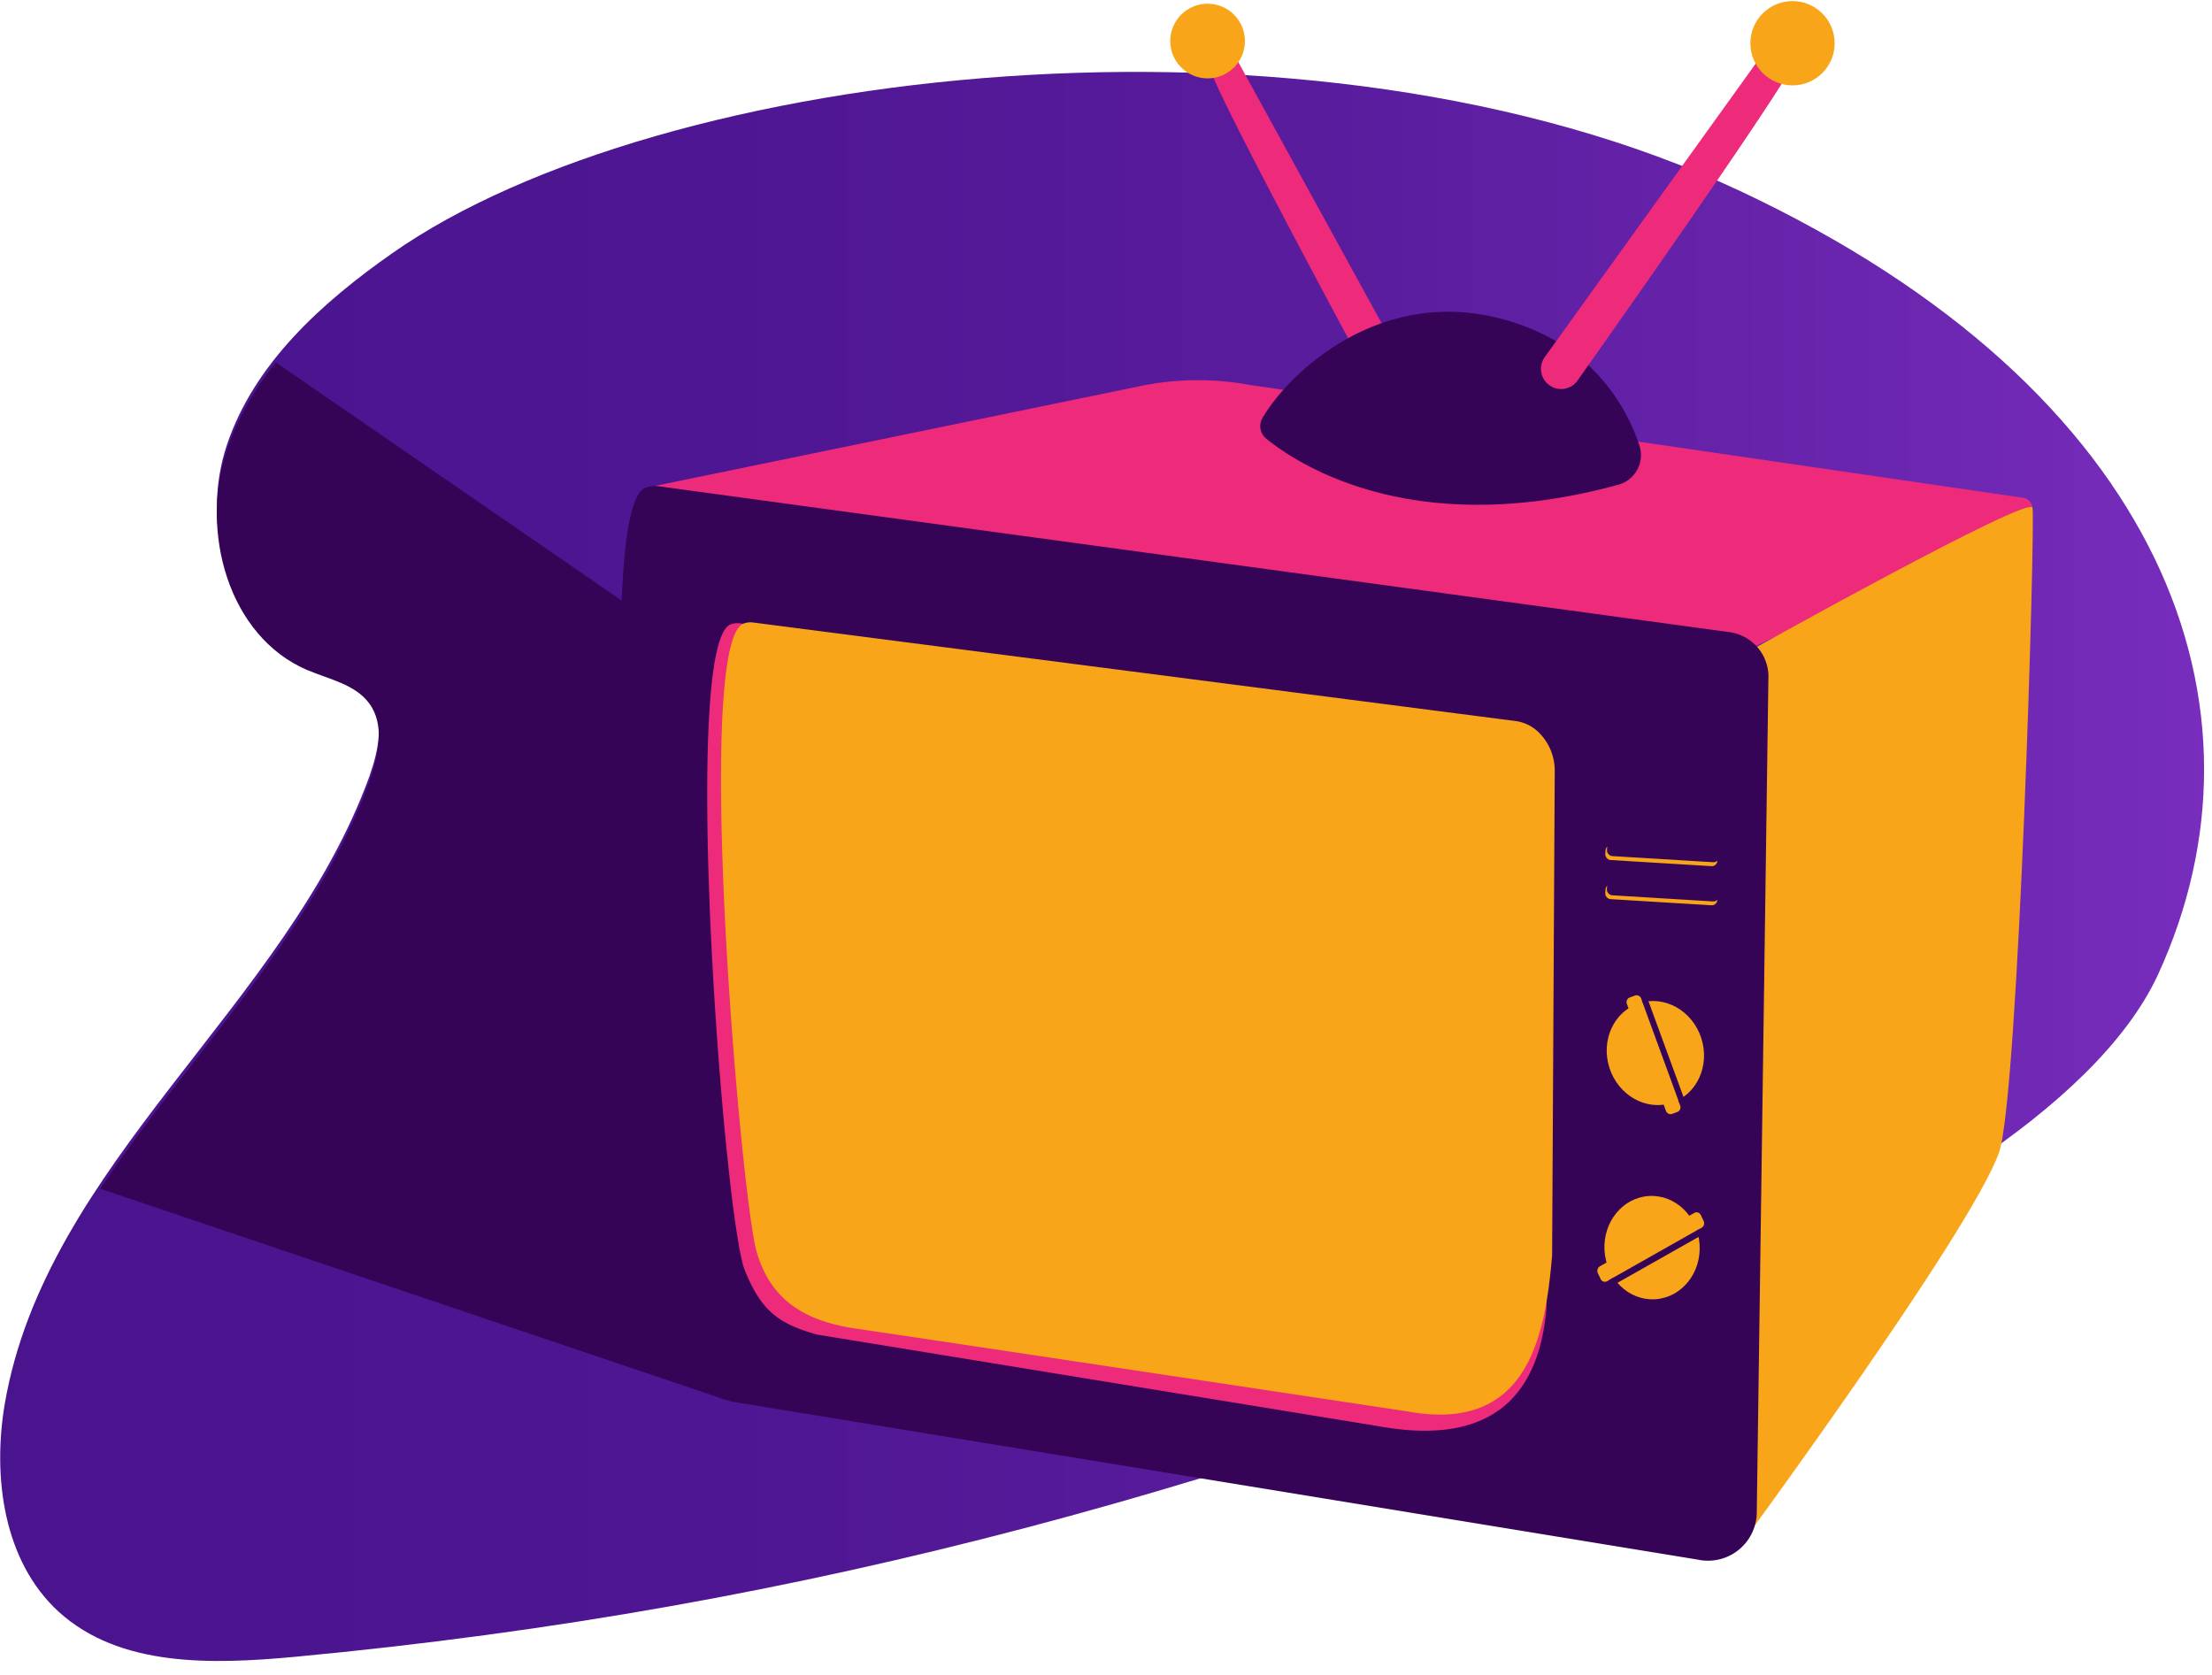 <svg id="Layer_1" data-name="Layer 1" xmlns="http://www.w3.org/2000/svg" xmlns:xlink="http://www.w3.org/1999/xlink" viewBox="0 0 524.3 397.1"><defs><style>.cls-1{fill:none;}.cls-2{fill:url(#linear-gradient);}.cls-3{clip-path:url(#clip-path);}.cls-4{fill:#350457;}.cls-5{fill:#ee2a7b;}.cls-6{fill:#f9a51a;}</style><linearGradient id="linear-gradient" x1="0.04" y1="194.64" x2="522.42" y2="194.64" gradientTransform="matrix(1, 0, 0, -1, 0, 400)" gradientUnits="userSpaceOnUse"><stop offset="0" stop-color="#4b148f"/><stop offset="0.32" stop-color="#4e1692"/><stop offset="0.6" stop-color="#591c9d"/><stop offset="0.86" stop-color="#6b26af"/><stop offset="1" stop-color="#782dbc"/></linearGradient><clipPath id="clip-path"><path class="cls-1" d="M93,61.2C76.3,72.9,60.3,87.3,53.8,106.6s.3,44.2,19,52.2c5.2,2.2,11.4,3.4,14.7,7.9,3.8,5.1,2.2,12.4.1,18.4C67.9,239.6,10.8,277,1.1,334.1c-2.9,17.4-.2,37.2,12.8,49.1,14.5,13.2,36.4,12.5,55.9,10.7,123.7-11.6,225.3-41,340.6-87.1,33.4-13.4,86-41.9,101.1-74.6,28.9-62.9,2-138.3-99.2-185.8S156.5,16.7,93,61.2Z"/></clipPath></defs><title>tv</title><path class="cls-2" d="M93,60C76.3,71.7,60.3,86.1,53.8,105.4s.3,44.2,19,52.2c5.2,2.2,11.4,3.4,14.7,7.9,3.8,5.1,2.2,12.4.1,18.4-19.7,54.5-76.8,91.9-86.5,149C-1.8,350.3.9,370.1,13.9,382c14.5,13.2,36.4,12.5,55.9,10.7,123.7-11.6,225.3-41,340.6-87.1,33.4-13.4,86-41.9,101.1-74.6,28.9-62.9,2-138.3-99.2-185.8S156.5,15.5,93,60Z"/><g class="cls-3"><polyline class="cls-4" points="172.23 331.86 0.94 274.05 18.19 53.4 401.75 317.51"/></g><path class="cls-5" d="M334.68,92.41,328.8,95a1.2,1.2,0,0,1-1.56-.52c-4.79-8.86-40.45-74.89-40.47-78.53,0-3.91,6.44-1.79,6.44-1.79l42,76.53A1.21,1.21,0,0,1,334.68,92.41Z"/><circle class="cls-6" cx="286.23" cy="9.73" r="8.85"/><path class="cls-5" d="M270.46,91.47,155.08,115.2l261.17,37.86,64.19-30.25a2.6,2.6,0,0,0-.91-4.83L296,91.2A67.06,67.06,0,0,0,270.46,91.47Z"/><path class="cls-6" d="M481.75,120.34c-.72-3.09-66.09,33.4-66.09,33.4l-3.59,213.12s55.21-75.05,61.76-93.74C478.46,259.92,482.47,123.43,481.75,120.34Z"/><path class="cls-4" d="M156.3,115.28a6.69,6.69,0,0,0-3.23.29c-14.74,5.17,2.31,180.77,3.84,197.36a22,22,0,0,0,16.81,19.32l228.68,37.4a11.56,11.56,0,0,0,14-11.19l2.75-197.38a10.67,10.67,0,0,0-9-11.22Z"/><path class="cls-5" d="M250,314.21c-.92.05-52.36-6.38-56.81-19.45-5.05-14.8-5.68-71-5.51-95.06.16-23.25,2.35-30.47,3.46-28.8,1,1.46,10.2,96.81,12.58,118.09C204,291.62,254.1,314,250,314.21Z"/><path class="cls-4" d="M300.17,104c7.71,6.24,35.09,24.1,83.41,10.89a7.29,7.29,0,0,0,5-9.33c-3.08-9.21-11.34-24.49-33-30.07-28.9-7.47-50.3,13.09-56.37,23.64A3.81,3.81,0,0,0,300.17,104Z"/><path class="cls-5" d="M367.58,91.52h0a4.75,4.75,0,0,0,6.33-1.32c10.67-15.1,51.29-72.74,51.74-76.37.36-2.89-2.95-3.1-5-2.95a3.4,3.4,0,0,0-2.51,1.42l-52,72.35A4.77,4.77,0,0,0,367.58,91.52Z"/><circle class="cls-6" cx="424.87" cy="10.25" r="9.99"/><path class="cls-5" d="M175.51,147.75a4.5,4.5,0,0,0-2.44.29c-11.8,5.34-1.46,140.85,3.46,153,3.84,9.53,7.84,12.66,17.1,15.27L326.57,338c28.49,5.23,38.39-8.75,40-28.15l-1-123.74a12.63,12.63,0,0,0-3.69-9.22,9.46,9.46,0,0,0-5.41-2.77Z"/><path class="cls-6" d="M178.58,147.55a4.59,4.59,0,0,0-2.44.29c-11.8,5.35-.51,136.39,3.24,149,3.19,10.72,10.56,16.23,23.86,18.12,10.38,1.47,130.33,19.56,130.33,19.56,28.5,5.24,32.69-17.62,34.32-37l.62-114.6a12.71,12.71,0,0,0-3.69-9.23,9.62,9.62,0,0,0-5.41-2.77Z"/><rect class="cls-6" x="380.49" y="201.06" width="26.6" height="3.53" rx="1.3" transform="translate(13.05 -23.55) rotate(3.48)"/><rect class="cls-6" x="380.47" y="210.34" width="26.6" height="3.53" rx="1.3" transform="translate(13.62 -23.54) rotate(3.48)"/><rect class="cls-4" x="380.88" y="200.13" width="26.6" height="3.53" rx="1.3" transform="translate(13 -23.58) rotate(3.48)"/><rect class="cls-4" x="380.86" y="209.42" width="26.6" height="3.53" rx="1.3" transform="translate(13.56 -23.56) rotate(3.48)"/><ellipse class="cls-6" cx="392.37" cy="249.56" rx="11.44" ry="12.42" transform="translate(-57.49 131.84) rotate(-17.79)"/><ellipse class="cls-6" cx="391.56" cy="295.73" rx="11.29" ry="12.26" transform="translate(-16.45 23.15) rotate(-3.32)"/><path class="cls-6" d="M389,236.66,398.23,262a1.19,1.19,0,0,1-.63,1.54l-1.27.47a1.17,1.17,0,0,1-1.47-.75l-9.24-25.29a1.18,1.18,0,0,1,.64-1.54l1.26-.47A1.17,1.17,0,0,1,389,236.66Z"/><path class="cls-4" d="M390.62,237l8.65,23.65a10.7,10.7,0,0,1-1.11.74l-.11.06h0l-8.87-24.24h0A9,9,0,0,1,390.62,237Z"/><path class="cls-6" d="M403.33,291l-22.41,12.67a1.09,1.09,0,0,1-1.52-.52l-.66-1.37a1.27,1.27,0,0,1,.46-1.64l22.41-12.67a1.09,1.09,0,0,1,1.52.52l.66,1.37A1.26,1.26,0,0,1,403.33,291Z"/><path class="cls-4" d="M403.26,292.8l-20.92,11.83a12.1,12.1,0,0,1-.87-1.13l-.08-.12h0l21.45-12.13h0A12.36,12.36,0,0,1,403.26,292.8Z"/></svg>